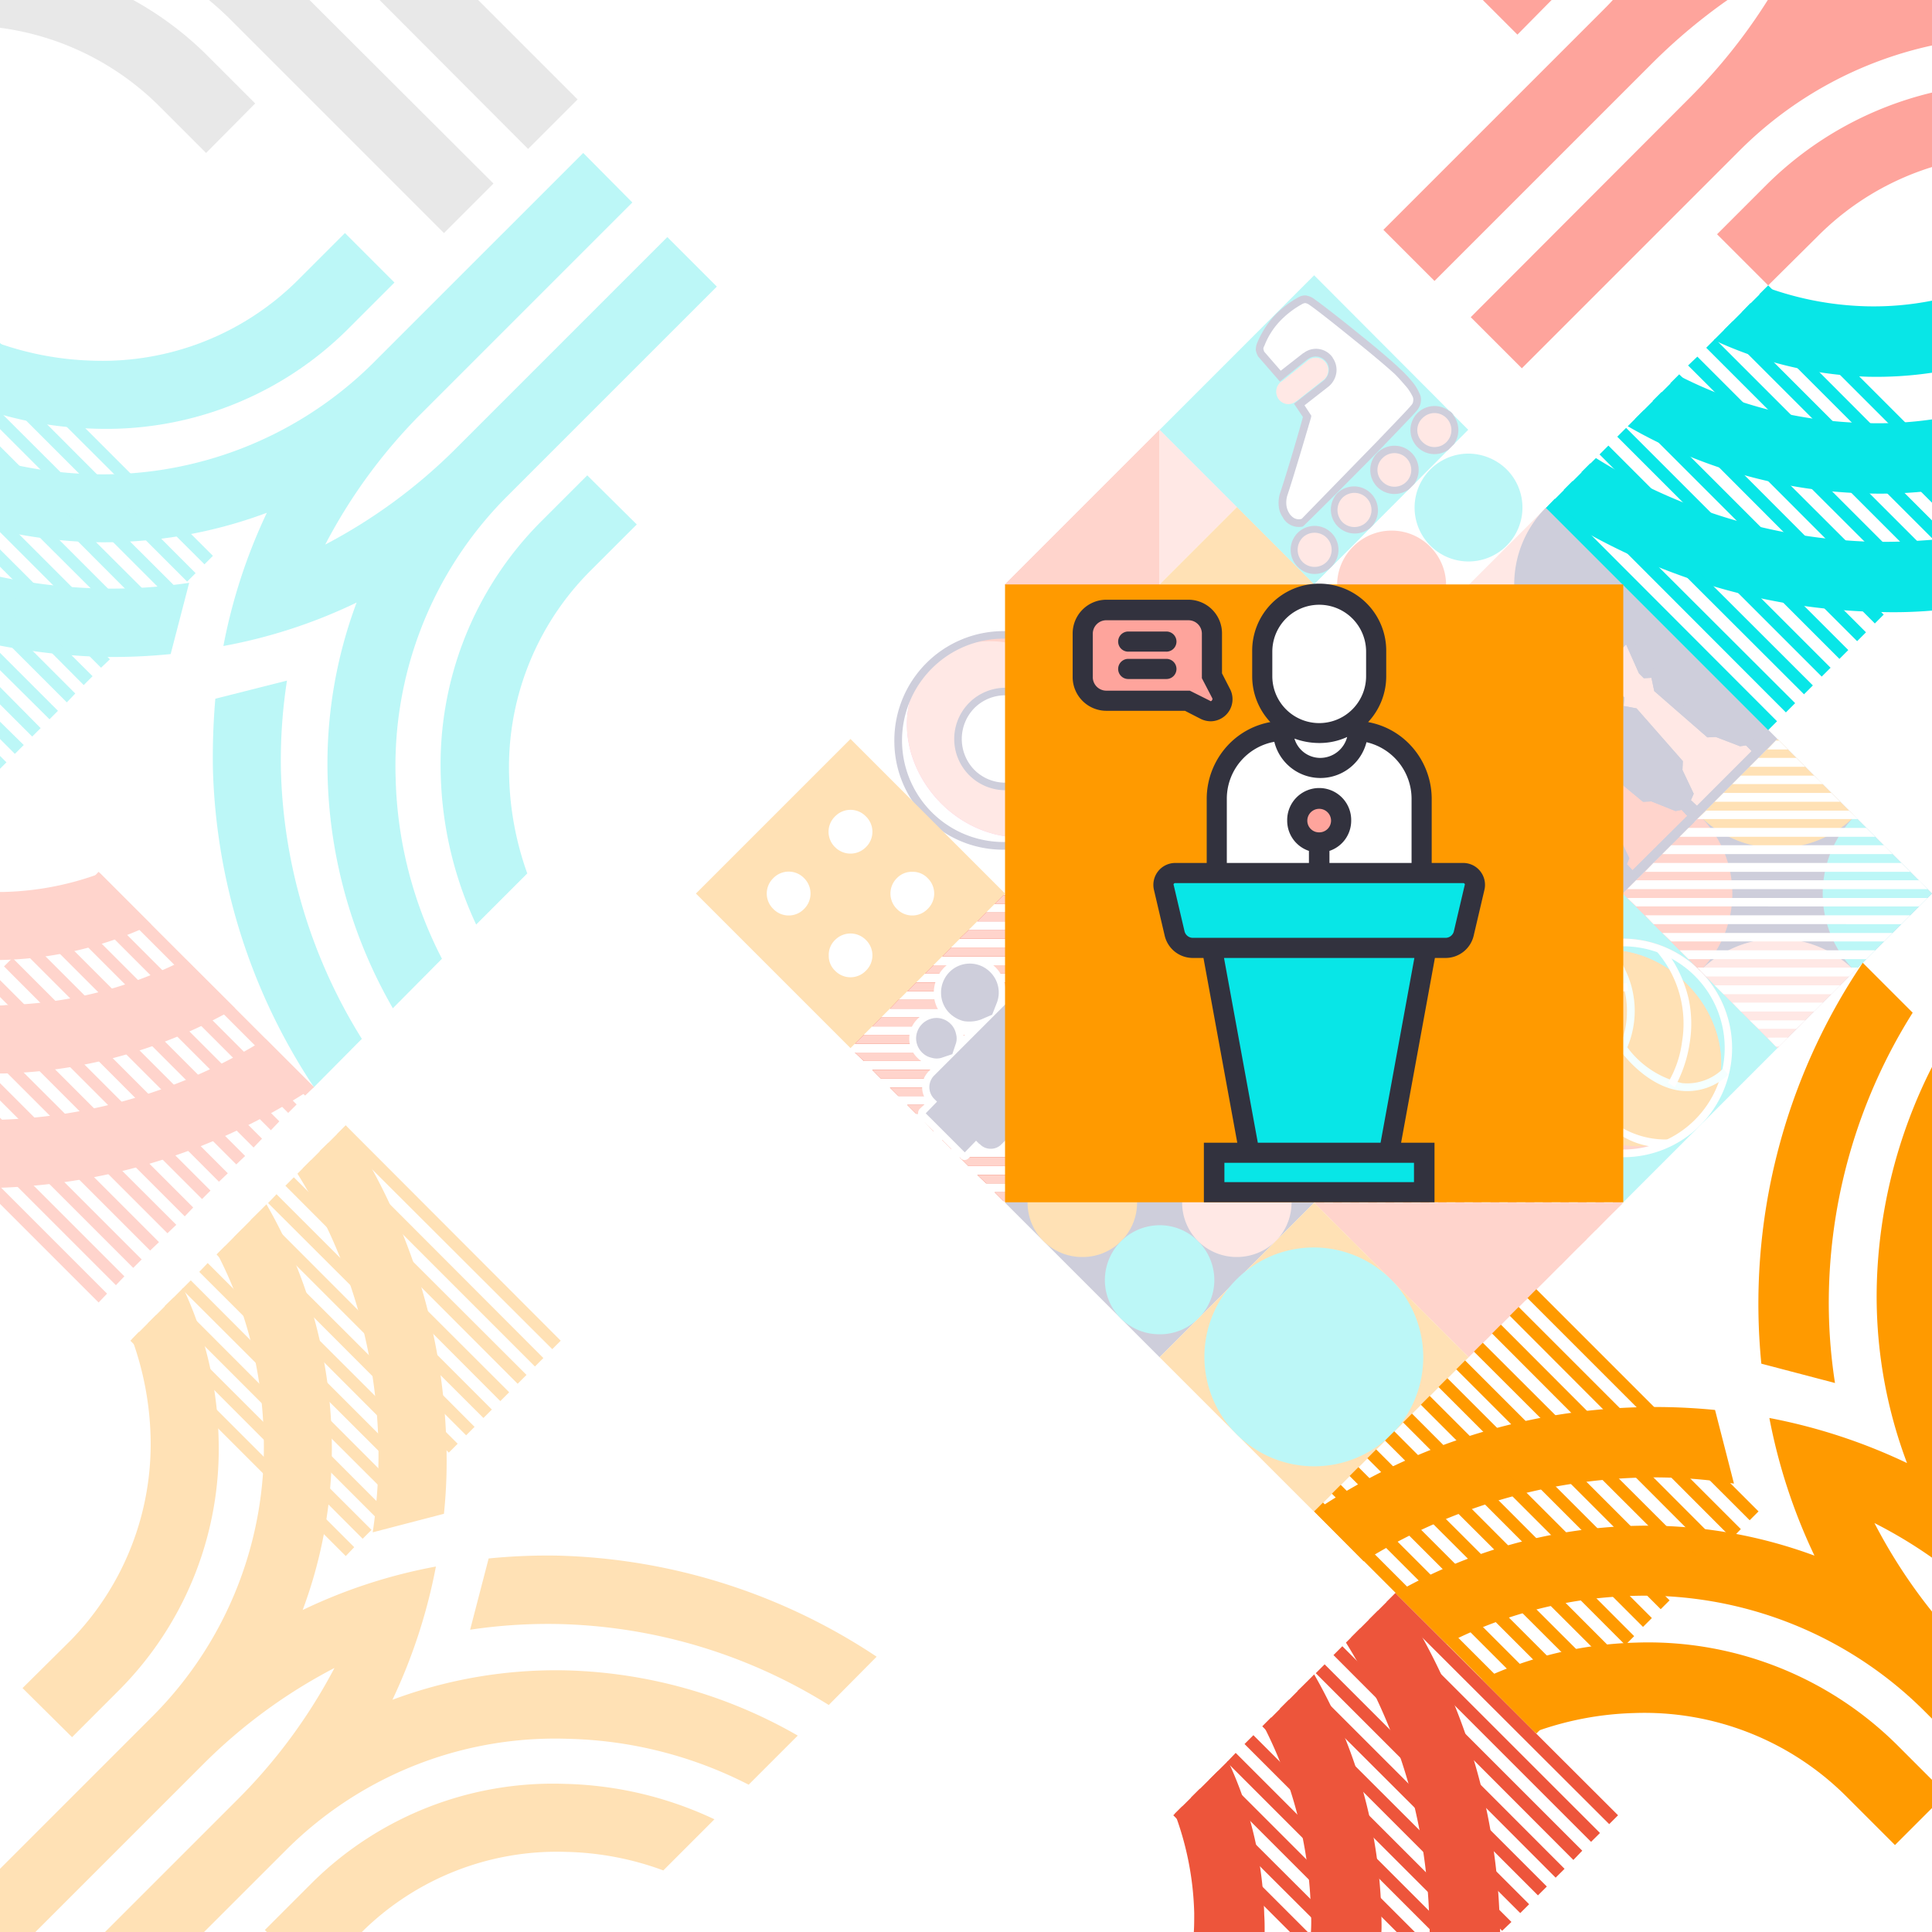<svg id="Слой_1" data-name="Слой 1" xmlns="http://www.w3.org/2000/svg" viewBox="0 0 136.063 136.063">
  <defs>
    <style>
      .cls-1, .cls-22 {
        fill: #fff;
      }

      .cls-2 {
        fill: #fcf9d3;
      }

      .cls-16, .cls-3 {
        fill: #ff9ef6;
      }

      .cls-4 {
        fill: #39175f;
      }

      .cls-18, .cls-5 {
        fill: #ffe8e5;
      }

      .cls-20, .cls-6 {
        fill: #cecedb;
      }

      .cls-15, .cls-7 {
        fill: #ed553b;
      }

      .cls-8 {
        fill: #f95;
      }

      .cls-12, .cls-9 {
        fill: #bcf7f7;
      }

      .cls-10, .cls-13 {
        fill: #ffd4cc;
      }

      .cls-11, .cls-21 {
        fill: #ffe1b5;
      }

      .cls-12, .cls-13, .cls-14, .cls-15, .cls-16, .cls-17, .cls-18, .cls-19, .cls-20, .cls-21, .cls-22, .cls-30 {
        fill-rule: evenodd;
      }

      .cls-14, .cls-25 {
        fill: #f5ffff;
      }

      .cls-17, .cls-27 {
        fill: #08e6e7;
      }

      .cls-19 {
        fill: #173f5f;
      }

      .cls-23 {
        fill: #fffef8;
      }

      .cls-24 {
        fill: #ff9a00;
      }

      .cls-26 {
        fill: #e8e8e8;
      }

      .cls-28, .cls-30 {
        fill: #fea49c;
      }

      .cls-29 {
        fill: #32323e;
      }
    </style>
  </defs>
  <g>
    <rect class="cls-1" width="136.063" height="136.063"/>
    <path class="cls-2" d="M66.274,56.58c-2.891-2.92-3.231-7.285-.737-9.78A7.426,7.426,0,0,0,76.054,57.288c-2.494,2.494-6.888,2.183-9.78-.709Z"/>
    <path class="cls-3" d="M75.317,47.509c2.92,2.92,3.232,7.285.737,9.78s-6.888,2.183-9.78-.709c-2.891-2.92-3.231-7.285-.737-9.78,2.523-2.494,6.888-2.183,9.78.709Z"/>
    <path class="cls-1" d="M73.162,49.691a3.319,3.319,0,0,1,0,4.705,3.353,3.353,0,0,1-4.734,0,3.319,3.319,0,0,1,0-4.705,3.353,3.353,0,0,1,4.734,0Z"/>
    <path class="cls-4" d="M68.627,49.861a3.114,3.114,0,0,0,0,4.365,3.077,3.077,0,1,0,0-4.365Zm4.734,4.734a3.608,3.608,0,1,1,0-5.102,3.645,3.645,0,0,1,0,5.102Z"/>
    <path class="cls-1" d="M66.274,56.58c-2.891-2.92-3.231-7.285-.737-9.78A7.426,7.426,0,0,0,76.054,57.288c-2.494,2.494-6.888,2.183-9.78-.709Z"/>
    <path class="cls-5" d="M75.317,47.509c2.92,2.92,3.232,7.285.737,9.78s-6.888,2.183-9.78-.709c-2.891-2.92-3.231-7.285-.737-9.78,2.523-2.494,6.888-2.183,9.78.709Z"/>
    <path class="cls-1" d="M73.162,49.691a3.319,3.319,0,0,1,0,4.705,3.353,3.353,0,0,1-4.734,0,3.319,3.319,0,0,1,0-4.705,3.353,3.353,0,0,1,4.734,0Z"/>
    <path class="cls-6" d="M68.627,49.861a3.114,3.114,0,0,0,0,4.365,3.077,3.077,0,1,0,0-4.365Zm4.734,4.734a3.608,3.608,0,1,1,0-5.102,3.645,3.645,0,0,1,0,5.102Z"/>
    <rect class="cls-1" x="73.969" y="33.462" width="15.394" height="15.394" transform="translate(-5.184 69.802) rotate(-45)"/>
    <polygon class="cls-7" points="70.781 41.159 81.666 30.274 81.666 52.044 70.781 41.159"/>
    <polygon class="cls-3" points="87.109 35.717 81.666 41.159 81.666 30.274 87.109 35.717"/>
    <polygon class="cls-8" points="87.109 35.717 81.666 41.159 92.551 41.159 87.109 35.717"/>
    <path class="cls-4" d="M92.268,38.409a.441.441,0,1,1,0,.624.445.445,0,0,1,0-.624Zm1.502,1.502a1.684,1.684,0,1,0-2.381,0,1.644,1.644,0,0,0,2.381,0Z"/>
    <path class="cls-4" d="M95.074,35.603a.441.441,0,1,1,0,.624.445.445,0,0,1,0-.624Zm1.502,1.502a1.684,1.684,0,0,0-2.381-2.381,1.684,1.684,0,0,0,2.381,2.381Z"/>
    <path class="cls-4" d="M97.88,32.769a.461.461,0,1,1,0,.652.48.48,0,0,1,0-.652Zm1.531,1.531a1.704,1.704,0,1,0-2.409,0,1.728,1.728,0,0,0,2.409,0Z"/>
    <path class="cls-4" d="M100.715,29.962a.441.441,0,1,1,.624.624.401.401,0,0,1-.624,0,.445.445,0,0,1,0-.624Zm1.502,1.531a1.728,1.728,0,0,0,0-2.409,1.694,1.694,0,1,0,0,2.409Z"/>
    <path class="cls-3" d="M90,28.091h0a.899.899,0,0,1,.17-1.247l.142-.113,1.786-1.389a.84.84,0,0,1,1.219.142h0a.89.89,0,0,1-.142,1.219l-1.871,1.474-.057.057A.925.925,0,0,1,90,28.091Z"/>
    <path class="cls-3" d="M91.729,39.572a1.203,1.203,0,1,0,0-1.701,1.233,1.233,0,0,0,0,1.701Z"/>
    <path class="cls-3" d="M94.535,36.765a1.203,1.203,0,1,0,0-1.701,1.233,1.233,0,0,0,0,1.701Z"/>
    <path class="cls-3" d="M97.37,33.931a1.183,1.183,0,1,0,0-1.672,1.148,1.148,0,0,0,0,1.672Z"/>
    <path class="cls-3" d="M100.176,31.124a1.181,1.181,0,0,0,1.701,0,1.198,1.198,0,0,0,0-1.672,1.181,1.181,0,0,0-1.701,0,1.148,1.148,0,0,0,0,1.672Z"/>
    <rect class="cls-1" x="73.969" y="33.462" width="15.394" height="15.394" transform="translate(-5.184 69.802) rotate(-45)"/>
    <polygon class="cls-9" points="92.551 41.159 103.408 30.274 92.551 19.389 81.666 30.274 92.551 41.159"/>
    <polygon class="cls-10" points="70.781 41.159 81.666 30.274 81.666 52.044 70.781 41.159"/>
    <polygon class="cls-5" points="87.109 35.717 81.666 41.159 81.666 30.274 87.109 35.717"/>
    <polygon class="cls-11" points="87.109 35.717 81.666 41.159 92.551 41.159 87.109 35.717"/>
    <path class="cls-6" d="M92.268,38.409a.441.441,0,1,1,0,.624.445.445,0,0,1,0-.624Zm1.502,1.502a1.684,1.684,0,1,0-2.381,0,1.644,1.644,0,0,0,2.381,0Z"/>
    <path class="cls-6" d="M95.074,35.603a.441.441,0,1,1,0,.624.445.445,0,0,1,0-.624Zm1.502,1.502a1.684,1.684,0,0,0-2.381-2.381,1.684,1.684,0,0,0,2.381,2.381Z"/>
    <path class="cls-6" d="M97.88,32.769a.461.461,0,1,1,0,.652.48.48,0,0,1,0-.652Zm1.531,1.531a1.704,1.704,0,1,0-2.409,0,1.728,1.728,0,0,0,2.409,0Z"/>
    <path class="cls-6" d="M100.715,29.962a.441.441,0,1,1,.624.624.401.401,0,0,1-.624,0,.445.445,0,0,1,0-.624Zm1.502,1.531a1.728,1.728,0,0,0,0-2.409,1.694,1.694,0,1,0,0,2.409Z"/>
    <path class="cls-1" d="M90.368,34.809c.539-1.587,1.672-5.499,1.672-5.499l-.567-.85,1.871-1.474a1.213,1.213,0,1,0-1.474-1.928l-1.729,1.389-1.332-1.531a.728.728,0,0,1-.085-.68,6.084,6.084,0,0,1,2.835-3.09.643.643,0,0,1,.709.028c.935.624,4.734,3.657,6.094,4.932a6.832,6.832,0,0,1,1.332,1.644.939.939,0,0,1-.113.935c-.595.737-7.88,8.079-7.909,8.079a1.012,1.012,0,0,1-1.134-.51,1.631,1.631,0,0,1-.17-1.446Z"/>
    <path class="cls-6" d="M90.142,34.753c.482-1.417,1.446-4.706,1.616-5.386l-.624-.935,2.069-1.616a1.029,1.029,0,0,0,.368-.624.937.937,0,0,0-.142-.68l-.028-.028a.958.958,0,0,0-.624-.368.913.913,0,0,0-.652.17c-.028,0-.028.028-.057.028l-1.928,1.559-1.502-1.729L88.611,25.115a1.482,1.482,0,0,1-.17-.454,1.324,1.324,0,0,1,.085-.482,6.597,6.597,0,0,1,1.162-1.871,6.947,6.947,0,0,1,1.786-1.389.932.932,0,0,1,.482-.113,1.395,1.395,0,0,1,.482.17c.539.368,1.928,1.446,3.288,2.551,1.134.907,2.239,1.843,2.863,2.438a8.825,8.825,0,0,1,.907.964,3.24,3.24,0,0,1,.454.737.954.954,0,0,1,.113.624,1.128,1.128,0,0,1-.255.595c-.198.255-1.219,1.304-2.438,2.58-2.353,2.409-5.584,5.613-5.613,5.613a1.272,1.272,0,0,1-.879-.113,1.236,1.236,0,0,1-.539-.539,1.581,1.581,0,0,1-.283-.794,2.323,2.323,0,0,1,.085-.879Zm2.183-5.329s-1.134,3.883-1.672,5.499a1.701,1.701,0,0,0-.057.652,1.359,1.359,0,0,0,.198.567.977.977,0,0,0,.34.34.675.675,0,0,0,.539.057s3.005-3.09,5.301-5.443c1.219-1.276,2.211-2.296,2.409-2.551a.455.455,0,0,0,.142-.312.488.488,0,0,0-.057-.34,3.586,3.586,0,0,0-.397-.624c-.227-.255-.482-.567-.85-.935-.624-.567-1.701-1.474-2.835-2.381-1.361-1.106-2.721-2.183-3.231-2.523a.741.741,0,0,0-.227-.085.526.526,0,0,0-.198.057A6.445,6.445,0,0,0,90.085,22.677,5.261,5.261,0,0,0,89.036,24.378a.305.305,0,0,0-.057.227c.028.057.028.142.085.198l1.134,1.304,1.559-1.219a.099.099,0,0,1,.057-.028h0a1.423,1.423,0,0,1,2.013.283.099.099,0,0,1,.028.057,1.468,1.468,0,0,1,.255,1.077,1.554,1.554,0,0,1-.567.964l-1.672,1.304.482.737Z"/>
    <path class="cls-5" d="M90.057,28.12h0a.89.89,0,0,1,.142-1.219l.17-.113L92.126,25.37a.887.887,0,0,1,1.219.142h0a.87.87,0,0,1-.142,1.247l-1.871,1.474-.057.028a.84.84,0,0,1-1.219-.142Z"/>
    <path class="cls-5" d="M91.729,39.572a1.203,1.203,0,1,0,0-1.701,1.233,1.233,0,0,0,0,1.701Z"/>
    <path class="cls-5" d="M94.535,36.765a1.203,1.203,0,1,0,0-1.701,1.233,1.233,0,0,0,0,1.701Z"/>
    <path class="cls-5" d="M97.37,33.931a1.183,1.183,0,1,0,0-1.672,1.148,1.148,0,0,0,0,1.672Z"/>
    <path class="cls-5" d="M100.176,31.124a1.181,1.181,0,0,0,1.701,0,1.198,1.198,0,0,0,0-1.672,1.181,1.181,0,0,0-1.701,0,1.148,1.148,0,0,0,0,1.672Z"/>
    <polygon class="cls-1" points="103.408 52.044 114.293 41.159 103.408 30.274 92.551 41.159 103.408 52.044"/>
    <path class="cls-12" d="M106.129,33.08a3.798,3.798,0,1,1-2.721-1.134,3.872,3.872,0,0,1,2.721,1.134Z"/>
    <rect class="cls-5" x="98.446" y="40.066" width="15.394" height="7.657" transform="translate(0.051 87.911) rotate(-45)"/>
    <path class="cls-13" d="M100.715,38.494a3.815,3.815,0,0,1,0,5.414,3.77,3.77,0,0,1-2.721,1.134,3.706,3.706,0,0,1-2.693-1.134,3.798,3.798,0,0,1,0-5.414,3.815,3.815,0,0,1,5.414,0Z"/>
    <path class="cls-14" d="M95.216,57.883c.567.539.255,1.757-.68,2.693s-2.154,1.247-2.721.68l-6.038-6.066c-.567-.539-.255-1.757.68-2.693s2.126-1.247,2.693-.68Z"/>
    <path class="cls-4" d="M95.386,57.713a1.371,1.371,0,0,1,.255,1.417,3.536,3.536,0,0,1-.935,1.616,3.892,3.892,0,0,1-1.616.964,1.439,1.439,0,0,1-1.417-.283l-6.066-6.066a1.439,1.439,0,0,1-.283-1.417,3.612,3.612,0,0,1,.964-1.616h0a3.989,3.989,0,0,1,1.587-.964,1.476,1.476,0,0,1,1.446.283Zm-.17,1.304a1.061,1.061,0,0,0-.17-.992l-6.066-6.038a.962.962,0,0,0-.992-.17,3.009,3.009,0,0,0-1.361.85h0a2.943,2.943,0,0,0-.85,1.389,1.061,1.061,0,0,0,.142.992l6.066,6.038a1.062,1.062,0,0,0,.992.17,2.943,2.943,0,0,0,1.389-.85,3.19,3.19,0,0,0,.85-1.389Z"/>
    <path class="cls-15" d="M85.776,55.191c-.567-.567-.255-1.757.68-2.693s2.154-1.247,2.693-.68c.567.539.255,1.757-.68,2.693s-2.126,1.247-2.693.68Z"/>
    <path class="cls-4" d="M85.606,55.361a1.492,1.492,0,0,1-.283-1.446,3.807,3.807,0,0,1,.964-1.587,3.612,3.612,0,0,1,1.616-.964,1.303,1.303,0,0,1,1.701,1.701,3.612,3.612,0,0,1-.964,1.616,3.807,3.807,0,0,1-1.587.964,1.492,1.492,0,0,1-1.446-.283Zm.17-1.332a.872.872,0,0,0,1.162,1.162,3.362,3.362,0,0,0,2.211-2.239.835.835,0,0,0-1.134-1.134,3.362,3.362,0,0,0-2.239,2.211Z"/>
    <path class="cls-14" d="M101.962,51.137c.539.539.255,1.757-.68,2.693s-2.154,1.247-2.721.68l-6.038-6.066c-.567-.539-.255-1.757.68-2.693s2.126-1.247,2.693-.68Z"/>
    <path class="cls-4" d="M102.104,50.967a1.439,1.439,0,0,1,.283,1.417A3.371,3.371,0,0,1,101.424,54h0a3.641,3.641,0,0,1-1.587.964,1.492,1.492,0,0,1-1.446-.283l-6.038-6.066a1.439,1.439,0,0,1-.283-1.417,3.612,3.612,0,0,1,.964-1.616,3.807,3.807,0,0,1,1.587-.964,1.492,1.492,0,0,1,1.446.283Zm-.312.34L95.726,45.241a1.028,1.028,0,0,0-.992-.17,3.362,3.362,0,0,0-2.211,2.239,1.061,1.061,0,0,0,.142.992l6.066,6.038a.977.977,0,0,0,.992.17,3.082,3.082,0,0,0,1.389-.85h0a3.112,3.112,0,0,0,.822-1.389.925.925,0,0,0-.142-.964Z"/>
    <path class="cls-16" d="M92.523,48.444c-.567-.539-.255-1.757.68-2.693s2.154-1.247,2.693-.68c.567.539.255,1.757-.68,2.693s-2.154,1.247-2.693.68Z"/>
    <path class="cls-4" d="M92.353,48.614a1.439,1.439,0,0,1-.283-1.417,3.892,3.892,0,0,1,.964-1.616h0a3.892,3.892,0,0,1,1.616-.964,1.303,1.303,0,0,1,1.701,1.701,3.839,3.839,0,0,1-2.58,2.58,1.439,1.439,0,0,1-1.417-.283Zm.17-1.304a.853.853,0,0,0,1.134,1.134,3.482,3.482,0,0,0,2.239-2.239.853.853,0,0,0-1.134-1.134,2.943,2.943,0,0,0-1.389.85h0a2.943,2.943,0,0,0-.85,1.389Z"/>
    <path class="cls-14" d="M87.449,53.405c-.567.539-1.786.255-2.693-.68-.935-.935-1.247-2.126-.68-2.693L90.17,43.937c.567-.567,1.786-.255,2.693.652.935.935,1.247,2.154.68,2.721Z"/>
    <path class="cls-4" d="M87.619,53.546a1.492,1.492,0,0,1-1.446.283,3.458,3.458,0,0,1-1.587-.935h0a3.688,3.688,0,0,1-.964-1.587,1.492,1.492,0,0,1,.283-1.446L90,43.767a1.492,1.492,0,0,1,1.446-.283,3.533,3.533,0,0,1,1.587.964,3.392,3.392,0,0,1,.964,1.587,1.439,1.439,0,0,1-.283,1.417Zm-1.332-.142a1.062,1.062,0,0,0,.992-.17l6.094-6.094a1.062,1.062,0,0,0,.17-.992,3.249,3.249,0,0,0-2.211-2.211.977.977,0,0,0-.992.17l-6.095,6.094a.962.962,0,0,0-.17.992,3.033,3.033,0,0,0,.822,1.361h0a3.082,3.082,0,0,0,1.389.85Z"/>
    <path class="cls-17" d="M90.17,43.937c.567-.567,1.786-.255,2.721.68.907.907,1.219,2.126.652,2.693s-1.757.255-2.693-.68c-.935-.907-1.219-2.126-.68-2.693Z"/>
    <path class="cls-4" d="M90.028,43.767a1.439,1.439,0,0,1,1.417-.283,3.392,3.392,0,0,1,1.587.964,3.533,3.533,0,0,1,.964,1.587,1.32,1.32,0,0,1-1.729,1.729A3.687,3.687,0,0,1,90.68,46.8a3.807,3.807,0,0,1-.964-1.587,1.571,1.571,0,0,1,.312-1.446Zm1.304.17a1.061,1.061,0,0,0-.992.17,1.045,1.045,0,0,0-.17.992,3.082,3.082,0,0,0,.85,1.389,3.033,3.033,0,0,0,1.361.822,1.028,1.028,0,0,0,.992-.17.977.977,0,0,0,.17-.992,3.249,3.249,0,0,0-2.211-2.211Z"/>
    <polygon class="cls-6" points="92.551 62.929 103.408 52.044 92.551 41.159 81.666 52.044 92.551 62.929"/>
    <path class="cls-14" d="M95.216,57.883c.567.539.255,1.757-.68,2.693s-2.154,1.247-2.721.68l-6.038-6.066c-.567-.539-.255-1.757.68-2.693s2.126-1.247,2.693-.68Z"/>
    <path class="cls-6" d="M95.386,57.713a1.371,1.371,0,0,1,.255,1.417,3.536,3.536,0,0,1-.935,1.616,3.892,3.892,0,0,1-1.616.964,1.439,1.439,0,0,1-1.417-.283l-6.066-6.066a1.439,1.439,0,0,1-.283-1.417,3.612,3.612,0,0,1,.964-1.616h0a3.989,3.989,0,0,1,1.587-.964,1.476,1.476,0,0,1,1.446.283Zm-.17,1.304a1.061,1.061,0,0,0-.17-.992l-6.066-6.038a.962.962,0,0,0-.992-.17,3.009,3.009,0,0,0-1.361.85h0a2.943,2.943,0,0,0-.85,1.389,1.061,1.061,0,0,0,.142.992l6.066,6.038a1.062,1.062,0,0,0,.992.17,2.943,2.943,0,0,0,1.389-.85,3.19,3.19,0,0,0,.85-1.389Z"/>
    <path class="cls-13" d="M85.776,55.191c-.567-.567-.255-1.757.68-2.693s2.154-1.247,2.693-.68c.567.539.255,1.757-.68,2.693s-2.126,1.247-2.693.68Z"/>
    <path class="cls-6" d="M85.606,55.361a1.492,1.492,0,0,1-.283-1.446,3.807,3.807,0,0,1,.964-1.587,3.612,3.612,0,0,1,1.616-.964,1.303,1.303,0,0,1,1.701,1.701,3.612,3.612,0,0,1-.964,1.616,3.807,3.807,0,0,1-1.587.964,1.492,1.492,0,0,1-1.446-.283Zm.17-1.332a.872.872,0,0,0,1.162,1.162,3.362,3.362,0,0,0,2.211-2.239.835.835,0,0,0-1.134-1.134,3.362,3.362,0,0,0-2.239,2.211Z"/>
    <path class="cls-14" d="M101.962,51.137c.539.539.255,1.757-.68,2.693s-2.154,1.247-2.721.68l-6.038-6.066c-.567-.539-.255-1.757.68-2.693s2.126-1.247,2.693-.68Z"/>
    <path class="cls-6" d="M102.104,50.967a1.439,1.439,0,0,1,.283,1.417A3.371,3.371,0,0,1,101.424,54h0a3.641,3.641,0,0,1-1.587.964,1.492,1.492,0,0,1-1.446-.283l-6.038-6.066a1.439,1.439,0,0,1-.283-1.417,3.612,3.612,0,0,1,.964-1.616,3.807,3.807,0,0,1,1.587-.964,1.492,1.492,0,0,1,1.446.283Zm-.312.34L95.726,45.241a1.028,1.028,0,0,0-.992-.17,3.362,3.362,0,0,0-2.211,2.239,1.061,1.061,0,0,0,.142.992l6.066,6.038a.977.977,0,0,0,.992.17,3.082,3.082,0,0,0,1.389-.85h0a3.112,3.112,0,0,0,.822-1.389.925.925,0,0,0-.142-.964Z"/>
    <path class="cls-18" d="M92.523,48.444c-.567-.539-.255-1.757.68-2.693s2.154-1.247,2.693-.68c.567.539.255,1.757-.68,2.693s-2.154,1.247-2.693.68Z"/>
    <path class="cls-6" d="M92.353,48.614a1.439,1.439,0,0,1-.283-1.417,3.892,3.892,0,0,1,.964-1.616h0a3.892,3.892,0,0,1,1.616-.964,1.303,1.303,0,0,1,1.701,1.701,3.892,3.892,0,0,1-.964,1.616h0a3.892,3.892,0,0,1-1.616.964,1.439,1.439,0,0,1-1.417-.283Zm.17-1.304a.853.853,0,0,0,1.134,1.134,3.482,3.482,0,0,0,2.239-2.239.853.853,0,0,0-1.134-1.134,2.943,2.943,0,0,0-1.389.85h0a2.943,2.943,0,0,0-.85,1.389Z"/>
    <path class="cls-14" d="M87.449,53.405c-.567.539-1.786.255-2.693-.68-.935-.935-1.247-2.126-.68-2.693L90.17,43.937c.567-.567,1.786-.255,2.693.652.935.935,1.247,2.154.68,2.721Z"/>
    <path class="cls-6" d="M87.619,53.546a1.492,1.492,0,0,1-1.446.283,3.458,3.458,0,0,1-1.587-.935h0a3.688,3.688,0,0,1-.964-1.587,1.492,1.492,0,0,1,.283-1.446L90,43.767a1.492,1.492,0,0,1,1.446-.283,3.533,3.533,0,0,1,1.587.964,3.392,3.392,0,0,1,.964,1.587,1.439,1.439,0,0,1-.283,1.417Zm-1.332-.142a1.062,1.062,0,0,0,.992-.17l6.094-6.094a1.062,1.062,0,0,0,.17-.992,3.249,3.249,0,0,0-2.211-2.211.977.977,0,0,0-.992.17l-6.095,6.094a.962.962,0,0,0-.17.992,3.033,3.033,0,0,0,.822,1.361h0a3.082,3.082,0,0,0,1.389.85Z"/>
    <path class="cls-12" d="M90.17,43.937c.567-.567,1.786-.255,2.721.68.907.907,1.219,2.126.652,2.693s-1.757.255-2.693-.68c-.935-.907-1.219-2.126-.68-2.693Z"/>
    <path class="cls-6" d="M90.028,43.767a1.439,1.439,0,0,1,1.417-.283,3.392,3.392,0,0,1,1.587.964,3.533,3.533,0,0,1,.964,1.587,1.32,1.32,0,0,1-1.729,1.729A3.687,3.687,0,0,1,90.68,46.8a3.807,3.807,0,0,1-.964-1.587,1.571,1.571,0,0,1,.312-1.446Zm1.304.17a1.061,1.061,0,0,0-.992.17,1.045,1.045,0,0,0-.17.992,3.082,3.082,0,0,0,.85,1.389,3.033,3.033,0,0,0,1.361.822,1.028,1.028,0,0,0,.992-.17.977.977,0,0,0,.17-.992,3.249,3.249,0,0,0-2.211-2.211Z"/>
    <path class="cls-9" d="M70.894,62.816v.227l.595.624v-1.474Zm1.219-1.219v2.665l.624.624V60.973Zm1.247-1.247v5.159l.595.595V59.754Zm1.219-1.219v7.597l.624.624V58.507Zm1.219-1.247V67.975l.624.595V57.288Zm1.247-1.219V69.194l.624.624V56.041Zm1.219-1.219V70.413l.624.624V54.822Zm1.247-1.247V71.66l.595.624V53.575Zm1.219-1.219V72.879l.624.624V52.356Zm1.247-.624V73.502l.595-.624V52.98Zm1.219,1.219V72.283l.624-.624V54.198Zm1.247,1.247-.028,16.214.624-.624V55.446ZM85.663,56.041V69.817l.624-.624V56.665Zm1.219,1.247V68.57l.624-.595V57.883Zm1.247,1.219v8.844l.595-.624.028-7.597Zm1.219,1.247v6.35l.624-.595V60.35Zm1.247,1.219V64.885l.595-.624V61.597Zm1.219,1.219v1.474l.624-.624v-.227Z"/>
    <polygon class="cls-9" points="81.666 73.814 92.551 62.929 70.781 62.929 81.666 73.814"/>
    <path class="cls-10" d="M75.288,47.565c-2.92-2.891-7.285-3.231-9.78-.737A7.426,7.426,0,1,1,75.997,57.345c2.494-2.494,2.183-6.888-.709-9.78Z"/>
    <path class="cls-6" d="M65.622,47.083a7.156,7.156,0,1,0,10.12,0,7.134,7.134,0,0,0-10.12,0ZM76.11,57.6a7.629,7.629,0,0,1-5.443,2.239,7.646,7.646,0,0,1-7.682-7.682,7.694,7.694,0,0,1,7.682-7.71A7.743,7.743,0,0,1,78.378,52.157,7.636,7.636,0,0,1,76.11,57.6Z"/>
    <path class="cls-7" d="M108.85,46.602a7.699,7.699,0,0,1,0,10.885l-5.443-5.443Z"/>
    <path class="cls-7" d="M110.806,51.704a1.141,1.141,0,0,0-1.162-.028.451.451,0,0,0-.142-.283.401.401,0,1,0-.567.567.451.451,0,0,0,.283.142,1.141,1.141,0,0,0,.028,1.162c-.057.028-.085.028-.142.057a.305.305,0,0,1-.227-.057.249.249,0,0,0-.198.028c-.057.028-.085.057-.142.085a.059.059,0,0,0,0,.113c.567.227,1.956.822,1.956.822l.34.312-.057.595.907.17,2.494,2.948-.057.624.794,1.644-.17.425.425.425,3.827-3.827-.397-.397-.425.057-1.701-.652-.595.028-2.948-2.494-.198-.907h-.539l-.34-.312-.85-1.928a.059.059,0,0,0-.113,0,.391.391,0,0,0-.085.113.242.242,0,0,0,0,.198.379.379,0,0,1,.028.255c0,.028-.028.057-.028.113Z"/>
    <path class="cls-19" d="M110.806,51.704a1.141,1.141,0,0,0-1.162-.028.451.451,0,0,0-.142-.283.401.401,0,1,0-.567.567.451.451,0,0,0,.283.142,1.141,1.141,0,0,0,.028,1.162c-.057.028-.085.028-.142.057a.305.305,0,0,1-.227-.057.249.249,0,0,0-.198.028c-.057.028-.085.057-.142.085a.059.059,0,0,0,0,.113c.567.227,1.956.822,1.956.822l.34.312-.057.595.907.17,2.494,2.948-.057.624.794,1.644-.17.425.425.425,3.827-3.827-.397-.397-.425.057-1.701-.652-.595.028-2.948-2.494-.198-.907h-.539l-.34-.312-.85-1.928a.059.059,0,0,0-.113,0,.391.391,0,0,0-.085.113.242.242,0,0,0,0,.198.379.379,0,0,1,.028.255c0,.028-.028.057-.028.113ZM110.211,51.137a.553.553,0,0,1,.198.028.41.41,0,0,1,.057-.198l.028-.028.057-.113a.447.447,0,0,1,.198-.198h0a.624.624,0,0,1,.227-.028.526.526,0,0,1,.198.057h0a.662.662,0,0,1,.198.198h0l.822,1.871.142.142h.397a.417.417,0,0,1,.397.312l.142.794,2.75,2.296.454-.028a.212.212,0,0,1,.142.028l1.616.624.283-.057a.446.446,0,0,1,.369.113l.397.397a.431.431,0,0,1,0,.567l-3.855,3.827a.394.394,0,0,1-.539,0l-.425-.425a.385.385,0,0,1-.085-.425l.113-.255-.709-1.502a.42.42,0,0,1-.028-.198l.028-.482-2.296-2.693-.765-.142a.413.413,0,0,1-.34-.454l.057-.397-.17-.142c-.283-.113-1.389-.567-1.871-.765a.504.504,0,0,1-.227-.198.525.525,0,0,1-.057-.198.483.483,0,0,1,.028-.198.504.504,0,0,1,.198-.227c.057-.028.085-.057.142-.085a1.953,1.953,0,0,1,.227-.085.42.42,0,0,1-.028-.198.837.837,0,0,1,.057-.369c-.028,0-.057-.028-.085-.057a.791.791,0,0,1-.227-.567.883.883,0,0,1,.198-.51c.028-.028.028-.028.028-.057a.9.9,0,0,1,.567-.227.774.774,0,0,1,.539.227h.028c.028.028.028.057.057.085a1.659,1.659,0,0,1,.368-.057Z"/>
    <path class="cls-3" d="M119.679,56.948c-.113-.142-.397-.425-.397-.425l.17-.454-.794-1.644.057-.624-3.26-3.742-.935-.17.057-.567-.34-.34-2.098-.879,1.02-1.02-.539-.539-.595.595-.567-.539.595-.624L111.6,45.524l.539-.539.482.454.595-.595.539.539-.595.595.539.567.992-.992.935,2.041.312.34h.567l.17.907,3.742,3.26.595-.028,1.729.652.397-.057.425.397L119.679,56.948Z"/>
    <path class="cls-19" d="M119.424,57.203,118.8,56.608l.227-.51-.765-1.616.028-.567-3.061-3.487-1.134-.198.085-.765-.17-.142-2.58-1.077.567-.567-1.077-1.106.595-.595-.482-.454,1.106-1.106.482.482.595-.595,1.077,1.077.539-.51,1.106,2.523.17.142.709-.028.227,1.134,3.515,3.061.539-.028,1.672.652.51-.085.822.822-4.422,4.422Zm.255-.255-.397-.425.17-.454-.794-1.644.057-.624-3.26-3.742-.935-.17.057-.567-.34-.34-2.098-.879,1.02-1.02-.539-.539-.595.595-.567-.539.595-.624L111.6,45.524l.539-.539.482.454.595-.595.539.539-.595.595.539.567.992-.992.935,2.041.312.34h.567l.17.907,3.742,3.26.595-.028,1.729.652.397-.057.425.397Z"/>
    <path class="cls-6" d="M114.293,62.929l10.885-10.885-10.885-10.885-5.414-5.414a7.665,7.665,0,0,0,0,10.828l-5.471,5.471,5.443,5.443a7.699,7.699,0,0,0,0,10.885l5.443-5.443Z"/>
    <path class="cls-10" d="M108.85,46.602a7.699,7.699,0,0,1,0,10.885l-5.443-5.443Z"/>
    <path class="cls-10" d="M110.608,51.534a1.138,1.138,0,0,0-1.162-.028.364.364,0,0,0-.113-.283.401.401,0,0,0-.567.567.364.364,0,0,0,.283.113,1.138,1.138,0,0,0,.028,1.162c-.057.028-.085.057-.142.057a.301.301,0,0,1-.227-.028.222.222,0,0,0-.227.028.215.215,0,0,1-.113.057.08.08,0,0,0,0,.142c.567.227,1.956.794,1.956.794l.34.34-.085.595.935.17,2.494,2.92-.057.652.794,1.644-.17.425.397.425,3.855-3.827-.397-.425-.425.085-1.701-.68-.595.028L112.734,54l-.17-.935-.567.028-.312-.34-.85-1.899c-.028-.057-.085-.057-.142-.028,0,.057-.028.085-.057.142a.249.249,0,0,0-.028.198.305.305,0,0,1,.057.227c0,.057-.028.085-.057.142Z"/>
    <path class="cls-20" d="M110.608,51.534a1.138,1.138,0,0,0-1.162-.028.364.364,0,0,0-.113-.283.401.401,0,0,0-.567.567.364.364,0,0,0,.283.113,1.138,1.138,0,0,0,.028,1.162c-.057.028-.085.057-.142.057a.301.301,0,0,1-.227-.028.222.222,0,0,0-.227.028.215.215,0,0,1-.113.057.08.08,0,0,0,0,.142c.567.227,1.956.794,1.956.794l.34.34-.085.595.935.17,2.494,2.92-.057.652.794,1.644-.17.425.397.425,3.855-3.827-.397-.425-.425.085-1.701-.68-.595.028L112.734,54l-.17-.935-.567.028-.312-.34-.85-1.899c-.028-.057-.085-.057-.142-.028,0,.057-.028.085-.057.142a.249.249,0,0,0-.028.198.305.305,0,0,1,.057.227c0,.057-.028.085-.057.142Zm-.567-.794h0a.088.088,0,0,0,.028-.057c.028-.028.028-.028.028-.057l.057-.113a.662.662,0,0,1,.34-.283h0a1.019,1.019,0,0,1,.312-.057.571.571,0,0,1,.312.085h0a.833.833,0,0,1,.283.34h0l.794,1.814.057.057.283-.028a.613.613,0,0,1,.624.51l.142.709,2.608,2.183.369-.028a.828.828,0,0,1,.255.057l1.531.595.255-.028a.499.499,0,0,1,.539.17l.425.397a.652.652,0,0,1,0,.879l-3.855,3.855a.652.652,0,0,1-.879,0l-.425-.425a.665.665,0,0,1-.142-.68l.085-.17-.652-1.389a.755.755,0,0,1-.085-.34l.028-.368-2.183-2.58-.652-.113a.678.678,0,0,1-.567-.709l.057-.283-.057-.028c-.312-.142-1.361-.567-1.814-.737a1.024,1.024,0,0,1-.368-.312c-.028-.113-.057-.198-.085-.312a1.007,1.007,0,0,1,.057-.283.784.784,0,0,1,.312-.368c.028-.028.085-.028.113-.057h0a.147.147,0,0,1,.113-.057l-.028-.028c0-.085.028-.198.028-.283a1.089,1.089,0,0,1-.255-.709,1.071,1.071,0,0,1,.255-.68.099.099,0,0,0,.028-.057,1.049,1.049,0,0,1,.737-.283,1.071,1.071,0,0,1,.68.255h.312Z"/>
    <path class="cls-5" d="M119.509,56.75c-.113-.113-.425-.397-.425-.397l.198-.454-.794-1.672.028-.624-3.26-3.713-.907-.17.057-.595-.34-.312-2.098-.879,1.02-1.02-.567-.567-.595.595-.539-.539.595-.595-.482-.482.567-.539.454.482.595-.595.539.539-.595.595.567.567.992-.992.907,2.041.34.34.539-.028.198.935,3.742,3.26.595-.028,1.701.652.425-.057.397.397s-.85.85-3.855,3.855Z"/>
    <path class="cls-20" d="M119.083,57.203l-.425-.425a.617.617,0,0,1-.142-.709l.085-.142-.68-1.417a.415.415,0,0,1-.057-.312h0l.028-.368-2.948-3.373-.709-.113a.6.6,0,0,1-.51-.68h0l.028-.283-.028-.057-2.013-.822a.633.633,0,0,1-.198-1.02h0a.392.392,0,0,1-.113-.085l-.057-.028-.482-.51a.626.626,0,0,1-.028-.879h0l.17-.17-.028-.028a.6.6,0,0,1,0-.879l.028-.028.51-.51a.6.6,0,0,1,.879,0h0l.028.028.17-.17a.652.652,0,0,1,.879,0l.539.567c.028.028.085.057.085.113a.653.653,0,0,1,.879.028.548.548,0,0,1,.142.255l.85,1.899.057.057.283-.028a.637.637,0,0,1,.624.539l.142.68,3.402,2.948h.34a.466.466,0,0,1,.283.057l1.531.567.255-.028a.627.627,0,0,1,.539.17l.397.425a.6.6,0,0,1,0,.879l-3.855,3.855a.6.6,0,0,1-.879,0Zm.425-.454-.425-.397.198-.454-.794-1.672.028-.624-3.26-3.713-.907-.17.057-.595-.34-.312-2.098-.879,1.02-1.02-.567-.567-.595.595-.539-.539.595-.595-.482-.482.567-.539.454.482.595-.595.539.539-.595.595.567.567.992-.992.907,2.041.34.34.539-.028.198.935,3.742,3.26.595-.028,1.701.652.425-.057.397.397Z"/>
    <rect class="cls-6" x="73.969" y="77.002" width="15.394" height="15.394" transform="translate(-35.972 82.555) rotate(-45)"/>
    <path class="cls-13" d="M84.387,76.535a3.849,3.849,0,0,1,0,5.443,3.939,3.939,0,0,1-2.721,1.134A3.888,3.888,0,0,1,78.945,81.978,3.818,3.818,0,0,1,77.811,79.257a3.77,3.77,0,0,1,1.134-2.721,3.849,3.849,0,0,1,5.443,0Z"/>
    <path class="cls-21" d="M78.945,81.978a3.888,3.888,0,0,1,1.134,2.721A3.823,3.823,0,0,1,76.224,88.526a3.861,3.861,0,0,1-2.721-1.106,3.818,3.818,0,0,1-1.134-2.721,3.871,3.871,0,0,1,3.855-3.855A3.818,3.818,0,0,1,78.945,81.978Z"/>
    <path class="cls-12" d="M84.387,87.42a3.888,3.888,0,0,1,1.134,2.721,3.823,3.823,0,0,1-3.855,3.827A3.861,3.861,0,0,1,78.945,92.863,3.818,3.818,0,0,1,77.811,90.142a3.871,3.871,0,0,1,3.855-3.855,3.818,3.818,0,0,1,2.721,1.134Z"/>
    <path class="cls-18" d="M89.83,81.978a3.849,3.849,0,0,1,0,5.443A3.911,3.911,0,0,1,87.109,88.526a3.861,3.861,0,0,1-2.721-1.106,3.818,3.818,0,0,1-1.134-2.721A3.77,3.77,0,0,1,84.387,81.978a3.849,3.849,0,0,1,5.443,0Z"/>
    <rect class="cls-11" x="52.199" y="55.232" width="15.394" height="15.394" transform="translate(-26.954 60.784) rotate(-45)"/>
    <path class="cls-22" d="M56.636,61.852a1.523,1.523,0,0,1,0,2.154,1.507,1.507,0,0,1-2.183,0,1.506,1.506,0,0,1,0-2.154,1.507,1.507,0,0,1,2.183,0Z"/>
    <path class="cls-22" d="M60.973,57.487a1.507,1.507,0,0,1,0,2.183,1.523,1.523,0,0,1-2.154,0,1.507,1.507,0,0,1,0-2.183,1.506,1.506,0,0,1,2.154,0Z"/>
    <path class="cls-22" d="M60.973,66.189a1.507,1.507,0,0,1,0,2.183,1.506,1.506,0,0,1-2.154,0,1.436,1.436,0,0,1-.454-1.077,1.455,1.455,0,0,1,.454-1.106,1.523,1.523,0,0,1,2.154,0Z"/>
    <path class="cls-22" d="M65.339,61.852a1.506,1.506,0,0,1,0,2.154,1.507,1.507,0,0,1-2.183,0,1.523,1.523,0,0,1,0-2.154,1.455,1.455,0,0,1,1.106-.454,1.436,1.436,0,0,1,1.077.454Z"/>
    <path class="cls-10" d="M103.408,73.814l5.443-5.443a7.699,7.699,0,0,1,0-10.885l5.443,5.443-10.885-10.885-10.857,10.885Z"/>
    <path class="cls-10" d="M88.044,78.321c-2.92-2.891-3.232-7.285-.737-9.78A7.426,7.426,0,0,0,97.795,79.058c-2.494,2.494-6.86,2.154-9.751-.737Z"/>
    <path class="cls-9" d="M97.058,69.279c2.891,2.92,3.232,7.285.737,9.78s-6.86,2.154-9.751-.737c-2.92-2.891-3.232-7.285-.737-9.78s6.86-2.154,9.751.737Z"/>
    <polygon class="cls-23" points="90.34 71.575 90.113 71.348 89.405 75.798 93.402 77.839 94.082 77.159 90.085 75.118 90.34 71.575"/>
    <path class="cls-6" d="M87.477,68.74a7.156,7.156,0,1,0,10.12,0,7.186,7.186,0,0,0-10.12,0ZM97.994,79.257a7.727,7.727,0,0,1-5.443,2.239,7.694,7.694,0,0,1-7.71-7.682,7.54,7.54,0,0,1,2.268-5.443,7.656,7.656,0,0,1,5.443-2.268,7.755,7.755,0,0,1,5.443,2.268,7.733,7.733,0,0,1,0,10.885Z"/>
    <polygon class="cls-6" points="89.915 71.518 90.283 71.15 87.506 68.372 87.109 68.74 89.915 71.518"/>
    <polygon class="cls-6" points="89.518 76.025 86.202 77.726 85.946 77.244 89.291 75.543 89.518 76.025"/>
    <polygon class="cls-6" points="94.195 81.071 93.657 81.156 93.118 77.868 93.657 77.783 94.195 81.071"/>
    <polygon class="cls-6" points="94.734 70.809 94.28 70.554 95.953 67.238 96.435 67.493 94.734 70.809"/>
    <polygon class="cls-6" points="99.808 75.458 96.491 74.948 96.576 74.409 99.893 74.92 99.808 75.458"/>
    <path class="cls-6" d="M93.288,77.499l2.92-2.891L94.337,70.951l-4.054.652-.652,4.054ZM96.718,74.863,93.543,78.038a.258.258,0,0,1-.312.028L89.235,76.025a.285.285,0,0,1-.17-.283l.709-4.422A.308.308,0,0,1,90,71.093l4.45-.709a.349.349,0,0,1,.283.142l2.041,3.997a.301.301,0,0,1-.057.34Z"/>
    <path class="cls-2" d="M118.8,69.307c-2.891-2.891-7.257-3.232-9.751-.737a7.426,7.426,0,0,1,10.517,10.488c2.466-2.494,2.126-6.86-.765-9.751Z"/>
    <path class="cls-24" d="M109.814,78.293c2.891,2.92,7.257,3.26,9.751.765,2.466-2.494,2.126-6.86-.765-9.751s-7.257-3.232-9.751-.737c-2.494,2.466-2.154,6.831.765,9.723Z"/>
    <path class="cls-25" d="M109.247,68.74a7.156,7.156,0,1,1,0,10.12,7.186,7.186,0,0,1,0-10.12Zm10.488,10.517a7.71,7.71,0,0,0-5.443-13.153,7.755,7.755,0,0,0-5.443,2.268,7.629,7.629,0,0,0-2.239,5.443,7.646,7.646,0,0,0,7.682,7.682,7.629,7.629,0,0,0,5.443-2.239Z"/>
    <path class="cls-25" d="M121.72,75.685l-.369-.425a3.603,3.603,0,0,1-2.891,1.02,6.606,6.606,0,0,1-3.855-2.523,6.582,6.582,0,0,0-.113-5.386,5.79,5.79,0,0,0-1.474-2.041l-.34.397a5.824,5.824,0,0,1,1.332,1.871,6.265,6.265,0,0,1,.057,5.102.211.211,0,0,0,.028.255c.057.113,1.843,2.58,4.28,2.863a4.191,4.191,0,0,0,3.345-1.134Z"/>
    <path class="cls-25" d="M114.265,73.984l-.113-.51a12.368,12.368,0,0,0-2.891,1.049c-1.956,1.02-3.005,2.409-3.033,3.969h.539c.028-1.361.935-2.551,2.721-3.487a13.31,13.31,0,0,1,2.778-1.02Z"/>
    <path class="cls-1" d="M117.468,80.787l-.028-.539a6.153,6.153,0,0,1-4.932-2.296,12.77,12.77,0,0,1-1.871-2.58l-.482.255a12.439,12.439,0,0,0,1.956,2.693,9.339,9.339,0,0,0,2.296,1.786,5.443,5.443,0,0,0,3.061.68Z"/>
    <path class="cls-1" d="M114.661,69.761l-.085-.539a14.206,14.206,0,0,0-3.317,1.02,10.335,10.335,0,0,0-2.636,1.587,6.187,6.187,0,0,0-1.956,2.636l.51.198c.765-2.041,2.778-3.26,4.309-3.94a13.968,13.968,0,0,1,3.175-.964Z"/>
    <path class="cls-25" d="M117.95,76.564a9.298,9.298,0,0,0,1.049-3.118,8.366,8.366,0,0,0-.085-3.146,8.952,8.952,0,0,0-1.786-3.6l-.425.34a7.773,7.773,0,0,1,1.757,6.321,7.496,7.496,0,0,1-.992,2.891Z"/>
    <rect class="cls-9" x="106.596" y="66.117" width="15.394" height="15.394" transform="translate(-18.719 102.437) rotate(-45)"/>
    <path class="cls-13" d="M119.735,68.372a7.665,7.665,0,1,1-5.443-2.268,7.705,7.705,0,0,1,5.443,2.268Z"/>
    <path class="cls-9" d="M118.8,69.307c-2.891-2.891-7.257-3.232-9.751-.737a7.426,7.426,0,0,1,10.517,10.488c2.466-2.494,2.126-6.86-.765-9.751Z"/>
    <path class="cls-11" d="M109.814,78.293c2.891,2.92,7.257,3.26,9.751.765,2.466-2.494,2.126-6.86-.765-9.751s-7.257-3.232-9.751-.737c-2.494,2.466-2.154,6.831.765,9.723Z"/>
    <path class="cls-1" d="M109.247,68.74a7.156,7.156,0,1,1,0,10.12,7.186,7.186,0,0,1,0-10.12Zm10.488,10.517a7.71,7.71,0,0,0-5.443-13.153,7.755,7.755,0,0,0-5.443,2.268,7.629,7.629,0,0,0-2.239,5.443,7.646,7.646,0,0,0,7.682,7.682,7.629,7.629,0,0,0,5.443-2.239Z"/>
    <path class="cls-25" d="M121.72,75.685l-.369-.425a3.603,3.603,0,0,1-2.891,1.02,6.606,6.606,0,0,1-3.855-2.523,6.582,6.582,0,0,0-.113-5.386,5.79,5.79,0,0,0-1.474-2.041l-.34.397a5.824,5.824,0,0,1,1.332,1.871,6.265,6.265,0,0,1,.057,5.102.211.211,0,0,0,.028.255c.057.113,1.843,2.58,4.28,2.863a4.191,4.191,0,0,0,3.345-1.134Z"/>
    <path class="cls-25" d="M114.265,73.984l-.113-.51a12.368,12.368,0,0,0-2.891,1.049c-1.956,1.02-3.005,2.409-3.033,3.969h.539c.028-1.361.935-2.551,2.721-3.487a13.31,13.31,0,0,1,2.778-1.02Z"/>
    <path class="cls-1" d="M117.468,80.787l-.028-.539a6.153,6.153,0,0,1-4.932-2.296,12.77,12.77,0,0,1-1.871-2.58l-.482.255a12.439,12.439,0,0,0,1.956,2.693,9.339,9.339,0,0,0,2.296,1.786,5.443,5.443,0,0,0,3.061.68Z"/>
    <path class="cls-1" d="M114.661,69.761l-.085-.539a14.206,14.206,0,0,0-3.317,1.02,10.335,10.335,0,0,0-2.636,1.587,6.187,6.187,0,0,0-1.956,2.636l.51.198c.765-2.041,2.778-3.26,4.309-3.94a13.968,13.968,0,0,1,3.175-.964Z"/>
    <path class="cls-1" d="M117.95,76.564a9.298,9.298,0,0,0,1.049-3.118,8.366,8.366,0,0,0-.085-3.146,8.952,8.952,0,0,0-1.786-3.6l-.425.34a7.773,7.773,0,0,1,1.757,6.321,7.496,7.496,0,0,1-.992,2.891Z"/>
    <rect class="cls-6" x="117.481" y="55.232" width="15.394" height="15.394" transform="translate(-7.834 106.946) rotate(-45)"/>
    <path class="cls-11" d="M119.735,57.487a7.733,7.733,0,0,0,10.885,0L125.178,52.044Z"/>
    <path class="cls-10" d="M119.735,57.487a7.665,7.665,0,0,1,0,10.885l-5.443-5.443Z"/>
    <path class="cls-9" d="M130.62,68.372a7.699,7.699,0,0,1,0-10.885l5.443,5.443Z"/>
    <path class="cls-5" d="M130.62,68.372a7.665,7.665,0,0,0-10.885,0l5.443,5.443Z"/>
    <path class="cls-1" d="M125.065,52.157h.227l.624.624h-1.446Zm-1.219,1.219h2.665L127.134,54H123.222Zm-1.247,1.247h5.159l.624.595h-6.378Zm-1.219,1.219h7.597l.624.624H120.756Zm-1.219,1.247h10.063l.624.595H119.537Zm-1.247,1.219H131.442l.624.624H118.29Zm-1.219,1.219h14.995l.595.624H117.071Zm-1.247,1.247h17.461l.624.624H115.852Zm-1.219,1.219H135.156l.595.624H114.605Zm-.624,1.247h21.146l-.595.595H115.228Zm1.247,1.219h18.68l-.624.624H116.447Zm1.219,1.247H133.285l-.595.595H117.694Zm1.219,1.219h13.776l-.624.624H118.913Zm1.247,1.219h11.31l-.624.624h-10.063Zm1.219,1.247H129.6l-.624.624h-7.597Zm1.247,1.219h6.378l-.624.624h-5.159Zm1.219,1.247h3.912l-.624.595h-2.665Zm1.247,1.219H125.915l-.624.624h-.227Z"/>
    <path class="cls-7" d="M70.668,63.043h.227l.595.624H70.044Zm-1.219,1.219h2.665l.624.624H68.825Zm-1.247,1.247h5.159l.595.595H67.578Zm-1.219,1.219h7.597l.624.624h-8.844Zm-1.247,1.247h10.063l.624.595H65.14Zm-1.219,1.219H77.046l.624.624H63.893Zm-1.247,1.219H78.265l.624.624H62.674Zm-1.219,1.247H79.512l.595.624H61.427Zm-1.219,1.219H80.731l.624.624H60.208ZM60.208,74.126H81.354l-.624.595H60.831Zm1.219,1.219H80.107l-.595.624H62.05ZM62.674,76.592H78.888l-.624.595H63.269Zm1.219,1.219H77.669l-.624.624H64.517Zm1.247,1.219H76.422l-.624.624h-10.063Zm1.219,1.247h8.844l-.624.624H66.983Zm1.219,1.219H73.956l-.595.624h-5.159Zm1.247,1.247H72.737l-.624.595H69.449Zm1.219,1.219h1.446l-.595.624h-.227Z"/>
    <path class="cls-10" d="M70.668,63.043h.227l.595.624H70.044Zm-1.219,1.219h2.665l.624.624H68.825Zm-1.247,1.247h5.159l.595.595H67.578Zm-1.219,1.219h7.597l.624.624h-8.844Zm-1.247,1.247h10.063l.624.595H65.14Zm-1.219,1.219H77.046l.624.624H63.893Zm-1.247,1.219H78.265l.624.624H62.674Zm-1.219,1.247H79.512l.595.624H61.427Zm-1.219,1.219H80.731l.624.624H60.208ZM60.208,74.126H81.354l-.624.595H60.831Zm1.219,1.219H80.107l-.595.624H62.05ZM62.674,76.592H78.888l-.624.595H63.269Zm1.219,1.219H77.669l-.624.624H64.517Zm1.247,1.219H76.422l-.624.624h-10.063Zm1.219,1.247h8.844l-.624.624H66.983Zm1.219,1.219H73.956l-.595.624h-5.159Zm1.247,1.247H72.737l-.624.595H69.449Zm1.219,1.219h1.446l-.595.624h-.227Z"/>
    <polygon class="cls-10" points="81.78 73.814 70.894 84.699 70.894 62.929 81.78 73.814"/>
    <path class="cls-6" d="M74.92,67.55c-.057,0-.085.057-.113.113l-.652,2.494-.595-.595a1.352,1.352,0,0,0-1.928,0L70.413,70.781a2.292,2.292,0,1,0-3.742.737,2.294,2.294,0,0,0,2.494.51L67.55,73.644a1.664,1.664,0,1,0-1.077,1.077L65.594,75.6a1.352,1.352,0,0,0,0,1.928l.057.057-.709.709a.172.172,0,0,0,0,.227l2.863,2.863a.213.213,0,0,0,.255,0l.68-.68.057.028a1.386,1.386,0,0,0,1.956,0l6.009-6.009a1.386,1.386,0,0,0,0-1.956l-.567-.567,2.466-.68c.028,0,.057-.028.085-.028.028-.028.028-.057.057-.085a.208.208,0,0,0-.057-.17L75.09,67.578a.159.159,0,0,0-.17-.028Z"/>
    <path class="cls-1" d="M74.693,67.408h0c.028-.057.113-.085.17-.113h.227c.057.028.142.057.17.113l3.657,3.657h0a.457.457,0,0,1,.113.198.242.242,0,0,1,0,.198c0,.028-.028.085-.028.113h0l-.085.085c-.028.028-.057.057-.085.057-.028.028-.057.028-.085.057l-2.069.539.283.283h0a1.626,1.626,0,0,1,.454,1.162,1.608,1.608,0,0,1-.454,1.134h0l-6.038,6.038a1.67,1.67,0,0,1-2.154.113l-.539.51h0a.383.383,0,0,1-.595,0l-2.863-2.863a.364.364,0,0,1-.113-.283.426.426,0,0,1,.113-.312l.539-.51a1.562,1.562,0,0,1-.368-1.02,1.589,1.589,0,0,1,.482-1.134l.368-.397c-.085,0-.198-.028-.283-.028a1.936,1.936,0,0,1-.907-.51,1.887,1.887,0,0,1-.567-1.361A1.936,1.936,0,0,1,65.962,71.206h.17a2.394,2.394,0,0,1-.368-1.304h0a2.546,2.546,0,0,1,4.337-1.786,2.453,2.453,0,0,1,.68,1.276,2.122,2.122,0,0,1,.057.595l.595-.595h0a1.705,1.705,0,0,1,1.162-.482h0a1.639,1.639,0,0,1,1.134.482h0l.283.283.567-2.069a.287.287,0,0,1,.113-.198Zm.312.454-.737,2.778-.879-.907h0a1.218,1.218,0,0,0-.794-.312h0a1.218,1.218,0,0,0-.794.312h0l-6.038,6.038a1.166,1.166,0,0,0,0,1.587l.227.227-.794.822,2.75,2.75.794-.822.227.227h.028a1.012,1.012,0,0,0,.765.34,1.029,1.029,0,0,0,.794-.34l6.038-6.009h0a1.119,1.119,0,0,0,.34-.794,1.029,1.029,0,0,0-.34-.794h0l-.879-.907,2.75-.737Zm-5.131,3.6.312-.794a2.02,2.02,0,0,0-.454-2.211,2.019,2.019,0,0,0-2.863,0,2.063,2.063,0,0,0-.595,1.446h0a2.014,2.014,0,0,0,.595,1.446,2.155,2.155,0,0,0,1.02.567,2.45,2.45,0,0,0,1.191-.113Zm-2.069.935-.085-.028a1.382,1.382,0,0,1,.113.312c0,.085.028.198.028.283L68.4,72.454a4.228,4.228,0,0,1-.595-.057Zm-.737,1.843.227-.68a1.175,1.175,0,0,0,.028-.765,1.344,1.344,0,0,0-.368-.68h0a1.424,1.424,0,0,0-.992-.425,1.452,1.452,0,0,0-1.446,1.446,1.424,1.424,0,0,0,.425.992,1.344,1.344,0,0,0,.68.369,1.175,1.175,0,0,0,.765-.028Z"/>
    <path class="cls-10" d="M92.665,84.586v.227l.595.595V83.962Zm1.219-1.219v2.665l.624.624V82.743Zm1.219-1.247v5.159l.624.595v-6.378Zm1.247-1.219v7.597l.624.624V80.277Zm1.219-1.247v10.063l.624.624V79.058Zm1.247-1.219V90.964l.595.624V77.811Zm1.219-1.247V92.183l.624.624V76.592Zm1.247-1.219V93.43l.595.595V75.345Zm1.219-1.219V94.649l.624.624V74.126Zm1.219-.624V95.272l.624-.624V74.75Zm1.247,1.219V94.025l.624-.595V75.969Zm1.219,1.247V92.806l.624-.624V77.187Zm1.247,1.219V91.587l.624-.624V78.435Zm1.219,1.247V90.34l.624-.624v-10.063Zm1.247,1.219v8.844l.595-.624V80.901Zm1.219,1.219v6.378l.624-.595v-5.159Zm1.247,1.247v3.912l.595-.624V83.367Zm1.219,1.219v1.446l.624-.595v-.227Z"/>
    <polygon class="cls-10" points="103.436 95.584 114.321 84.699 92.551 84.699 103.436 95.584"/>
    <rect class="cls-11" x="84.854" y="87.887" width="15.394" height="15.394" transform="translate(-40.481 93.44) rotate(-45)"/>
    <path class="cls-12" d="M97.994,90.142a7.733,7.733,0,0,1,0,10.885,7.733,7.733,0,0,1-10.885,0,7.697,7.697,0,1,1,10.885-10.885Z"/>
    <path class="cls-9" d="M12.019,46.063a40.767,40.767,0,0,1-4.932.198A45.956,45.956,0,0,1,0,45.468V40.62a38.386,38.386,0,0,0,6.945.822,36.728,36.728,0,0,0,6.378-.397ZM0,37.361V32.485a28.86,28.86,0,0,0,6.406.907A26.991,26.991,0,0,0,26.22,25.625L41.074,10.772l3.458,3.487L29.679,29.112a37.801,37.801,0,0,0-6.775,9.241,37.923,37.923,0,0,0,9.241-6.803L46.998,16.696,50.485,20.183,35.631,35.036A26.836,26.836,0,0,0,27.865,54.85a29.201,29.201,0,0,0,3.26,12.671l-3.458,3.487A34.403,34.403,0,0,1,23.074,54.737,32.452,32.452,0,0,1,25.115,42.435a36.897,36.897,0,0,1-9.383,3.061,38.83,38.83,0,0,1,3.061-9.383,32.891,32.891,0,0,1-12.274,2.069A33.916,33.916,0,0,1,0,37.361ZM0,29.169V24.208a21.675,21.675,0,0,0,6.52,1.191A19.488,19.488,0,0,0,20.948,19.757l3.345-3.345,3.487,3.487-3.345,3.345A24.098,24.098,0,0,1,6.633,30.189,26.693,26.693,0,0,1,0,29.169ZM15.165,49.209a48.348,48.348,0,0,0-.17,4.961,42.568,42.568,0,0,0,7.115,22.394l3.373-3.402a37.526,37.526,0,0,1-5.698-18.879,36.597,36.597,0,0,1,.425-6.35Zm26.334-8.929A19.552,19.552,0,0,0,35.858,54.737a21.696,21.696,0,0,0,1.276,6.775l-3.6,3.6a26.472,26.472,0,0,1-2.494-10.517,24.216,24.216,0,0,1,6.973-17.773l3.345-3.345,3.487,3.458Z"/>
    <path class="cls-9" d="M0,54.142l.454-.454L0,53.235ZM0,52.044V50.825l1.672,1.644-.624.624Zm0-2.438V48.387l2.863,2.891-.595.595Zm0-2.409V45.978l4.082,4.082-.595.595Zm0-2.438v-1.219l5.301,5.301-.595.624Zm0-2.438V41.131l6.52,6.491-.624.624Zm0-2.409V38.693L7.739,46.431l-.624.595ZM0,37.474V36.283L8.929,45.213l-.595.595Zm0-2.409v-1.219l10.148,10.148-.595.595Zm0-2.438V31.436L11.367,42.775l-.624.624Zm0-2.409V28.998L12.586,41.556l-.624.624Zm0-2.438V26.561L13.776,40.365l-.595.595Zm0-2.409V24.151L14.995,39.146,14.4,39.742Z"/>
    <path class="cls-10" d="M0,83.65a42.598,42.598,0,0,0,22.11-7.087l-3.402-3.402A37.486,37.486,0,0,1,0,78.86ZM0,75.6V70.809a1.872,1.872,0,0,0,.397-.028,29.166,29.166,0,0,0,12.671-3.232l3.487,3.458A34.494,34.494,0,0,1,.283,75.6Zm0-7.994V62.816H.283a20.955,20.955,0,0,0,6.775-1.304l3.6,3.6A26,26,0,0,1,.142,67.606Z"/>
    <path class="cls-10" d="M0,84.784l6.945,6.945.595-.624L0,83.565Zm0-2.438v-1.219l8.759,8.759-.595.624Zm0-2.438V78.718l9.978,9.978-.595.595Zm0-2.409V76.28L11.197,87.477l-.624.595Zm0-2.438V73.871L12.416,86.258l-.624.595ZM0,72.652v-1.219l13.606,13.606L13.011,85.663Zm0-2.438V69.024l14.825,14.825-.595.595Zm.283-2.154,15.137,15.165.624-.595L.879,67.465Zm1.219-1.191,15.137,15.137L17.263,81.411,2.098,66.246ZM2.693,65.65,17.858,80.816l.595-.624-15.137-15.137Zm1.219-1.219L19.077,79.597l.595-.624-15.137-15.137Zm1.219-1.219L20.296,78.378l.595-.595L5.726,62.617Zm1.219-1.191,15.137,15.137.624-.595L6.945,61.398Z"/>
    <path class="cls-11" d="M34.413,109.757a41.238,41.238,0,0,1,4.961-.198,42.473,42.473,0,0,1,22.365,7.115l-3.373,3.402A37.525,37.525,0,0,0,39.487,114.378a36.903,36.903,0,0,0-6.378.397ZM25.483,136.063H18.794l-.142-.142,3.345-3.345a24.098,24.098,0,0,1,17.802-6.945A25.999,25.999,0,0,1,50.315,128.126l-3.6,3.6a20.978,20.978,0,0,0-6.803-1.304,19.531,19.531,0,0,0-14.428,5.641Zm-11.112,0H7.398l9.354-9.354a38.12,38.12,0,0,0,6.803-9.241,37.532,37.532,0,0,0-9.269,6.803L2.494,136.063H0v-4.45l10.828-10.828a26.81,26.81,0,0,0,7.739-19.814,29.201,29.201,0,0,0-3.26-12.671l3.458-3.487a34.403,34.403,0,0,1,4.592,16.271,32.452,32.452,0,0,1-2.041,12.302,37.259,37.259,0,0,1,9.383-3.061,38.829,38.829,0,0,1-3.061,9.383,32.891,32.891,0,0,1,12.274-2.069,34.404,34.404,0,0,1,16.271,4.592l-3.458,3.458a29.286,29.286,0,0,0-12.699-3.231,26.789,26.789,0,0,0-19.786,7.739Zm16.894-29.452a36.123,36.123,0,0,0,.17-4.961A42.785,42.785,0,0,0,24.35,79.257L20.948,82.658A37.526,37.526,0,0,1,26.646,101.537a37.079,37.079,0,0,1-.397,6.378ZM4.961,115.54a19.776,19.776,0,0,0,5.641-14.457,21.739,21.739,0,0,0-1.304-6.775l3.6-3.6a26.472,26.472,0,0,1,2.494,10.517A24.061,24.061,0,0,1,8.419,118.998L5.074,122.343,1.587,118.885Z"/>
    <path class="cls-11" d="M9.184,94.422,24.35,109.587l.595-.624L9.78,93.798Zm1.219-1.219,15.137,15.165.624-.624-15.165-15.137Zm1.191-1.219L26.759,107.15l.595-.595L12.217,91.389Zm1.219-1.191,15.165,15.137.595-.595-15.137-15.165Zm1.219-1.219,15.165,15.137.595-.595L14.627,88.951Zm1.219-1.219,15.137,15.165.624-.624-15.165-15.137Zm1.219-1.219,15.137,15.165.624-.624-15.165-15.137Zm1.191-1.219,15.165,15.165.595-.595-15.137-15.165Zm1.219-1.191,15.165,15.137.595-.595L19.474,84.104Zm1.219-1.219L35.235,98.674l.624-.624-15.165-15.137Zm1.219-1.219,15.137,15.165.624-.624-15.165-15.137Zm1.191-1.219L37.672,96.236l.595-.595-15.137-15.165Zm1.219-1.191,15.165,15.137.595-.595L24.35,79.257Z"/>
    <path class="cls-26" d="M0,0H9.383a23.325,23.325,0,0,1,5.244,3.94L17.972,7.285l-3.458,3.487L11.168,7.427A19.499,19.499,0,0,0,0,1.956ZM14.712,0h7.087L34.753,12.926,31.266,16.413,16.413,1.559A22.171,22.171,0,0,0,14.712,0Zm12.019,0h6.945l7.002,7.002-3.487,3.487Z"/>
    <path class="cls-7" d="M105.647,136.063h-4.961c0-.283,0-.567-.028-.879a38.82,38.82,0,0,0-5.868-19.502l3.487-3.487a43.894,43.894,0,0,1,7.342,23.131c0,.227.028.482.028.737Zm-8.362,0H92.324a12.297,12.297,0,0,0,0-1.446,30.316,30.316,0,0,0-3.345-13.096l3.572-3.6A35.663,35.663,0,0,1,97.285,134.731c0,.454.028.907,0,1.332Zm-8.22,0h-4.989c.028-.425.028-.879.028-1.332a21.469,21.469,0,0,0-1.361-7.002l3.742-3.713a27.174,27.174,0,0,1,2.551,10.857c.028.397.028.794.028,1.191Z"/>
    <path class="cls-7" d="M113.953,127.843,98.277,112.195l-.624.624,15.676,15.647Zm-9.326,8.22h-1.247l-14.485-14.485.624-.624Zm-2.494,0H100.885L87.647,122.825l.624-.624Zm-2.494,0H98.362L86.4,124.101l.624-.652Zm-2.523,0H95.868l-10.715-10.715.624-.624Zm-2.494,0H93.373l-9.496-9.468.624-.624Zm-2.523,0H90.85l-8.22-8.22.624-.624Zm20.58-6.973L97.03,113.443l-.624.624,15.647,15.647Zm-1.247,1.247L95.783,114.69l-.624.624L110.806,130.989Zm-1.247,1.276L94.535,115.937l-.624.624,15.647,15.676Zm-1.247,1.247L93.288,117.213l-.624.624,15.647,15.647Zm-1.247,1.247L92.041,118.46l-.652.624,15.676,15.647Zm-1.247,1.247L90.765,119.707l-.624.624L105.789,135.978Z"/>
    <path class="cls-24" d="M120.784,99.298A42.911,42.911,0,0,0,92.551,106.441l3.487,3.515a38.855,38.855,0,0,1,19.502-5.896,36.295,36.295,0,0,1,6.576.425ZM136.063,75.146v34.554a32.686,32.686,0,0,0-4.054-2.438,37.633,37.633,0,0,0,4.054,6.236v7.54l-.624-.624a27.821,27.821,0,0,0-20.466-8.022,30.353,30.353,0,0,0-13.096,3.373l-3.6-3.572a35.663,35.663,0,0,1,16.809-4.734,33.973,33.973,0,0,1,12.699,2.098,39.829,39.829,0,0,1-3.175-9.694,39.828,39.828,0,0,1,9.694,3.175,33.294,33.294,0,0,1-2.126-12.671,35.952,35.952,0,0,1,3.883-15.222Zm0,50.202v1.984l-2.608,2.608-3.458-3.458a20.108,20.108,0,0,0-14.91-5.839,22.197,22.197,0,0,0-7.002,1.332l-3.713-3.713a27.21,27.21,0,0,1,10.857-2.58,24.892,24.892,0,0,1,18.369,7.2ZM124.044,96.038a42.911,42.911,0,0,1,7.143-28.233l3.515,3.515a38.395,38.395,0,0,0-5.896,19.474,36.774,36.774,0,0,0,.425,6.605Z"/>
    <path class="cls-24" d="M123.846,106.441,108.198,90.794l-.624.624L123.222,107.065Zm-1.247,1.247L106.951,92.041l-.624.624,15.647,15.676Zm-1.247,1.276L105.704,93.288l-.624.624,15.647,15.676Zm-1.247,1.247L104.428,94.564l-.624.624,15.676,15.647Zm-1.276,1.247L103.181,95.811l-.624.624,15.647,15.647Zm-1.247,1.247L101.934,97.058l-.624.624,15.647,15.647Zm-1.247,1.247L100.687,98.306l-.624.624,15.647,15.647Zm-1.247,1.276L99.439,99.553l-.624.624L114.463,115.852Zm-1.247,1.247L98.192,100.8l-.652.652,15.676,15.647Zm-1.247,1.247L96.917,102.076l-.624.624,15.676,15.647Zm-1.276,1.247L95.669,103.323l-.624.624,15.647,15.647Zm-1.247,1.247L94.422,104.57l-.624.624,15.647,15.647Zm-1.247,1.247L93.175,105.817l-.624.624,15.647,15.647Z"/>
    <path class="cls-27" d="M136.063,43.002a32.143,32.143,0,0,1-4.054.085,43.859,43.859,0,0,1-23.131-7.313l3.515-3.515a38.755,38.755,0,0,0,19.474,5.896,41.213,41.213,0,0,0,4.195-.142Zm0-21.827v5.074a26.565,26.565,0,0,1-4.507.283,27.696,27.696,0,0,1-10.857-2.58l3.713-3.713a22.218,22.218,0,0,0,7.03,1.332,21.065,21.065,0,0,0,4.62-.397Zm0,8.362v5.017a31.512,31.512,0,0,1-4.62.198,35.482,35.482,0,0,1-16.809-4.734l3.572-3.572a30.317,30.317,0,0,0,13.096,3.345A26.694,26.694,0,0,0,136.063,29.537Z"/>
    <path class="cls-27" d="M108.879,35.773,124.526,51.42l.624-.624L109.502,35.121ZM136.063,31.635V32.882L123.902,20.721l.624-.624Zm0,2.523v1.247L122.655,21.997l.624-.652Zm0,2.494v1.247L121.408,23.244l.624-.624Zm0,2.494v.737l-.255.255L120.161,24.491l.624-.624Zm-25.937-4.649,15.647,15.676.652-.652L110.75,33.874Zm1.247-1.247,15.676,15.647.624-.624-15.676-15.647Zm1.276-1.247,15.647,15.647.624-.624L113.272,31.38Zm1.247-1.247L129.543,46.403l.624-.624L114.52,30.132Zm1.247-1.247,15.647,15.647.624-.624L115.767,28.885Zm1.247-1.276,15.647,15.676.624-.624L117.014,27.609Zm1.247-1.247L133.285,42.661l.652-.652L118.261,26.362Zm1.247-1.247,15.676,15.647.624-.624L119.537,25.115Z"/>
    <path class="cls-28" d="M104.428,0h4.847l-2.409,2.438Zm9.156,0H121.663a40.193,40.193,0,0,0-5.244,4.394L101.027,19.786l-3.6-3.6L112.819.794c.255-.255.51-.51.765-.794Zm10.913,0H136.063V3.203a27.35,27.35,0,0,0-13.493,7.342L107.178,25.937l-3.6-3.6L118.942,6.945A39.307,39.307,0,0,0,124.498,0ZM136.063,6.52v5.244a19.454,19.454,0,0,0-8.05,4.876L124.526,20.098l-3.6-3.6,3.458-3.458A24.663,24.663,0,0,1,136.063,6.52Z"/>
    <rect class="cls-24" x="70.781" y="41.159" width="43.54" height="43.512"/>
    <path class="cls-1" d="M85.124,66.841l2.721,14.06-2.324.51v2.268l14.513.142V81.468l-2.551-.454L100.318,66.841l2.211-.794,1.417-4.535s-2.523-.227-2.665-.227a7.766,7.766,0,0,1-1.077-.51l-.595-6.321s-1.474-2.466-1.587-2.551-2.58-.85-2.58-.85L96.803,49.011l-.227-4.876-2.835-2.126-2.58.227-2.183,2.239-.227,2.636.255,1.786.709,1.304.198.879-2.438,1.559a26.283,26.283,0,0,0-1.474,2.268c0,.17-.624,6.18-.624,6.18l-2.239.454-1.332.652.822,2.665,1.049,1.928Z"/>
    <path class="cls-28" d="M83.594,42.945c-.34-.085-6.888.198-6.888.198l-.51,1.616.198,3.061.737,1.361,6.69.312a8.708,8.708,0,0,0,1.332.595c.198,0,.822-.567.822-.567l-.255-1.502s-.482-2.211-.51-2.381S84.898,43.2,84.898,43.2Z"/>
    <path class="cls-29" d="M76.961,47.679V44.617a.95.95,0,0,1,.964-.935h5.783a.944.944,0,0,1,.935.935v3.146l.737,1.417a.144.144,0,0,1-.028.142c-.057.085-.113.057-.142.028l-1.417-.709H77.924a.956.956,0,0,1-.964-.964Zm7.597,2.948a1.625,1.625,0,0,0,.709.17,1.554,1.554,0,0,0,1.361-2.268l-.567-1.106v-2.806a2.371,2.371,0,0,0-2.353-2.381H77.924a2.377,2.377,0,0,0-2.381,2.381v3.061a2.377,2.377,0,0,0,2.381,2.381H83.452Z"/>
    <path class="cls-29" d="M79.483,45.893h2.636a.709.709,0,1,0,0-1.417H79.483a.709.709,0,1,0,0,1.417Z"/>
    <path class="cls-29" d="M79.483,47.82h2.636a.709.709,0,1,0,0-1.417H79.483a.709.709,0,1,0,0,1.417Z"/>
    <polygon class="cls-17" points="81.865 62.192 83.169 66.274 85.153 66.841 87.902 80.901 85.578 81.411 85.578 83.679 100.091 83.679 100.091 81.468 97.568 80.787 100.375 66.841 102.671 66.501 104.003 61.512 83.169 61.54 81.865 62.192"/>
    <path class="cls-30" d="M92.92,59.159A1.404,1.404,0,0,0,94.337,57.742a1.421,1.421,0,0,0-1.417-1.417,1.44,1.44,0,0,0-1.417,1.417,1.421,1.421,0,0,0,1.417,1.417Z"/>
    <path class="cls-29" d="M103.153,62.334l-.765,3.26a.605.605,0,0,1-.595.454H84.019a.605.605,0,0,1-.595-.454l-.765-3.26c-.028-.028,0-.057,0-.085.028-.028.057-.057.085-.057h20.324c.028,0,.057.028.085.057,0,.028.028.057,0,.085ZM97.228,80.476H88.583l-2.381-13.011H99.609Zm2.353,1.417v1.361H86.23V81.893H99.581ZM92.891,58.62a.823.823,0,0,1-.822-.822.836.836,0,1,1,1.672,0,.829.829,0,0,1-.85.822ZM86.4,56.239a4.076,4.076,0,0,1,3.345-3.997,3.345,3.345,0,0,0,6.491.028,4.097,4.097,0,0,1,3.175,3.969V60.775H93.628v-.85a2.24,2.24,0,0,0,1.531-2.126,2.254,2.254,0,1,0-4.507,0,2.24,2.24,0,0,0,1.531,2.126v.85H86.4Zm8.476-4.337a1.966,1.966,0,0,1-1.871,1.474,1.897,1.897,0,0,1-1.843-1.361,5.05,5.05,0,0,0,1.729.312,4.616,4.616,0,0,0,1.984-.425Zm-5.272-6.009a3.302,3.302,0,1,1,6.605,0v1.729a3.302,3.302,0,0,1-6.605,0Zm14.655,15.477a1.532,1.532,0,0,0-1.191-.595h-2.239V56.239a5.542,5.542,0,0,0-1.616-3.883,5.412,5.412,0,0,0-2.863-1.502,4.716,4.716,0,0,0,1.276-3.232V45.893a4.72,4.72,0,1,0-9.439,0v1.729a4.716,4.716,0,0,0,1.276,3.232,5.412,5.412,0,0,0-2.863,1.502,5.542,5.542,0,0,0-1.616,3.883V60.775H82.743a1.543,1.543,0,0,0-1.474,1.899l.765,3.26a2.035,2.035,0,0,0,1.984,1.531h.737l2.381,13.011H84.784v4.195h16.243V80.476H98.674l2.381-13.011h.737a2.035,2.035,0,0,0,1.984-1.531l.765-3.26a1.539,1.539,0,0,0-.283-1.304Z"/>
  </g>
</svg>

